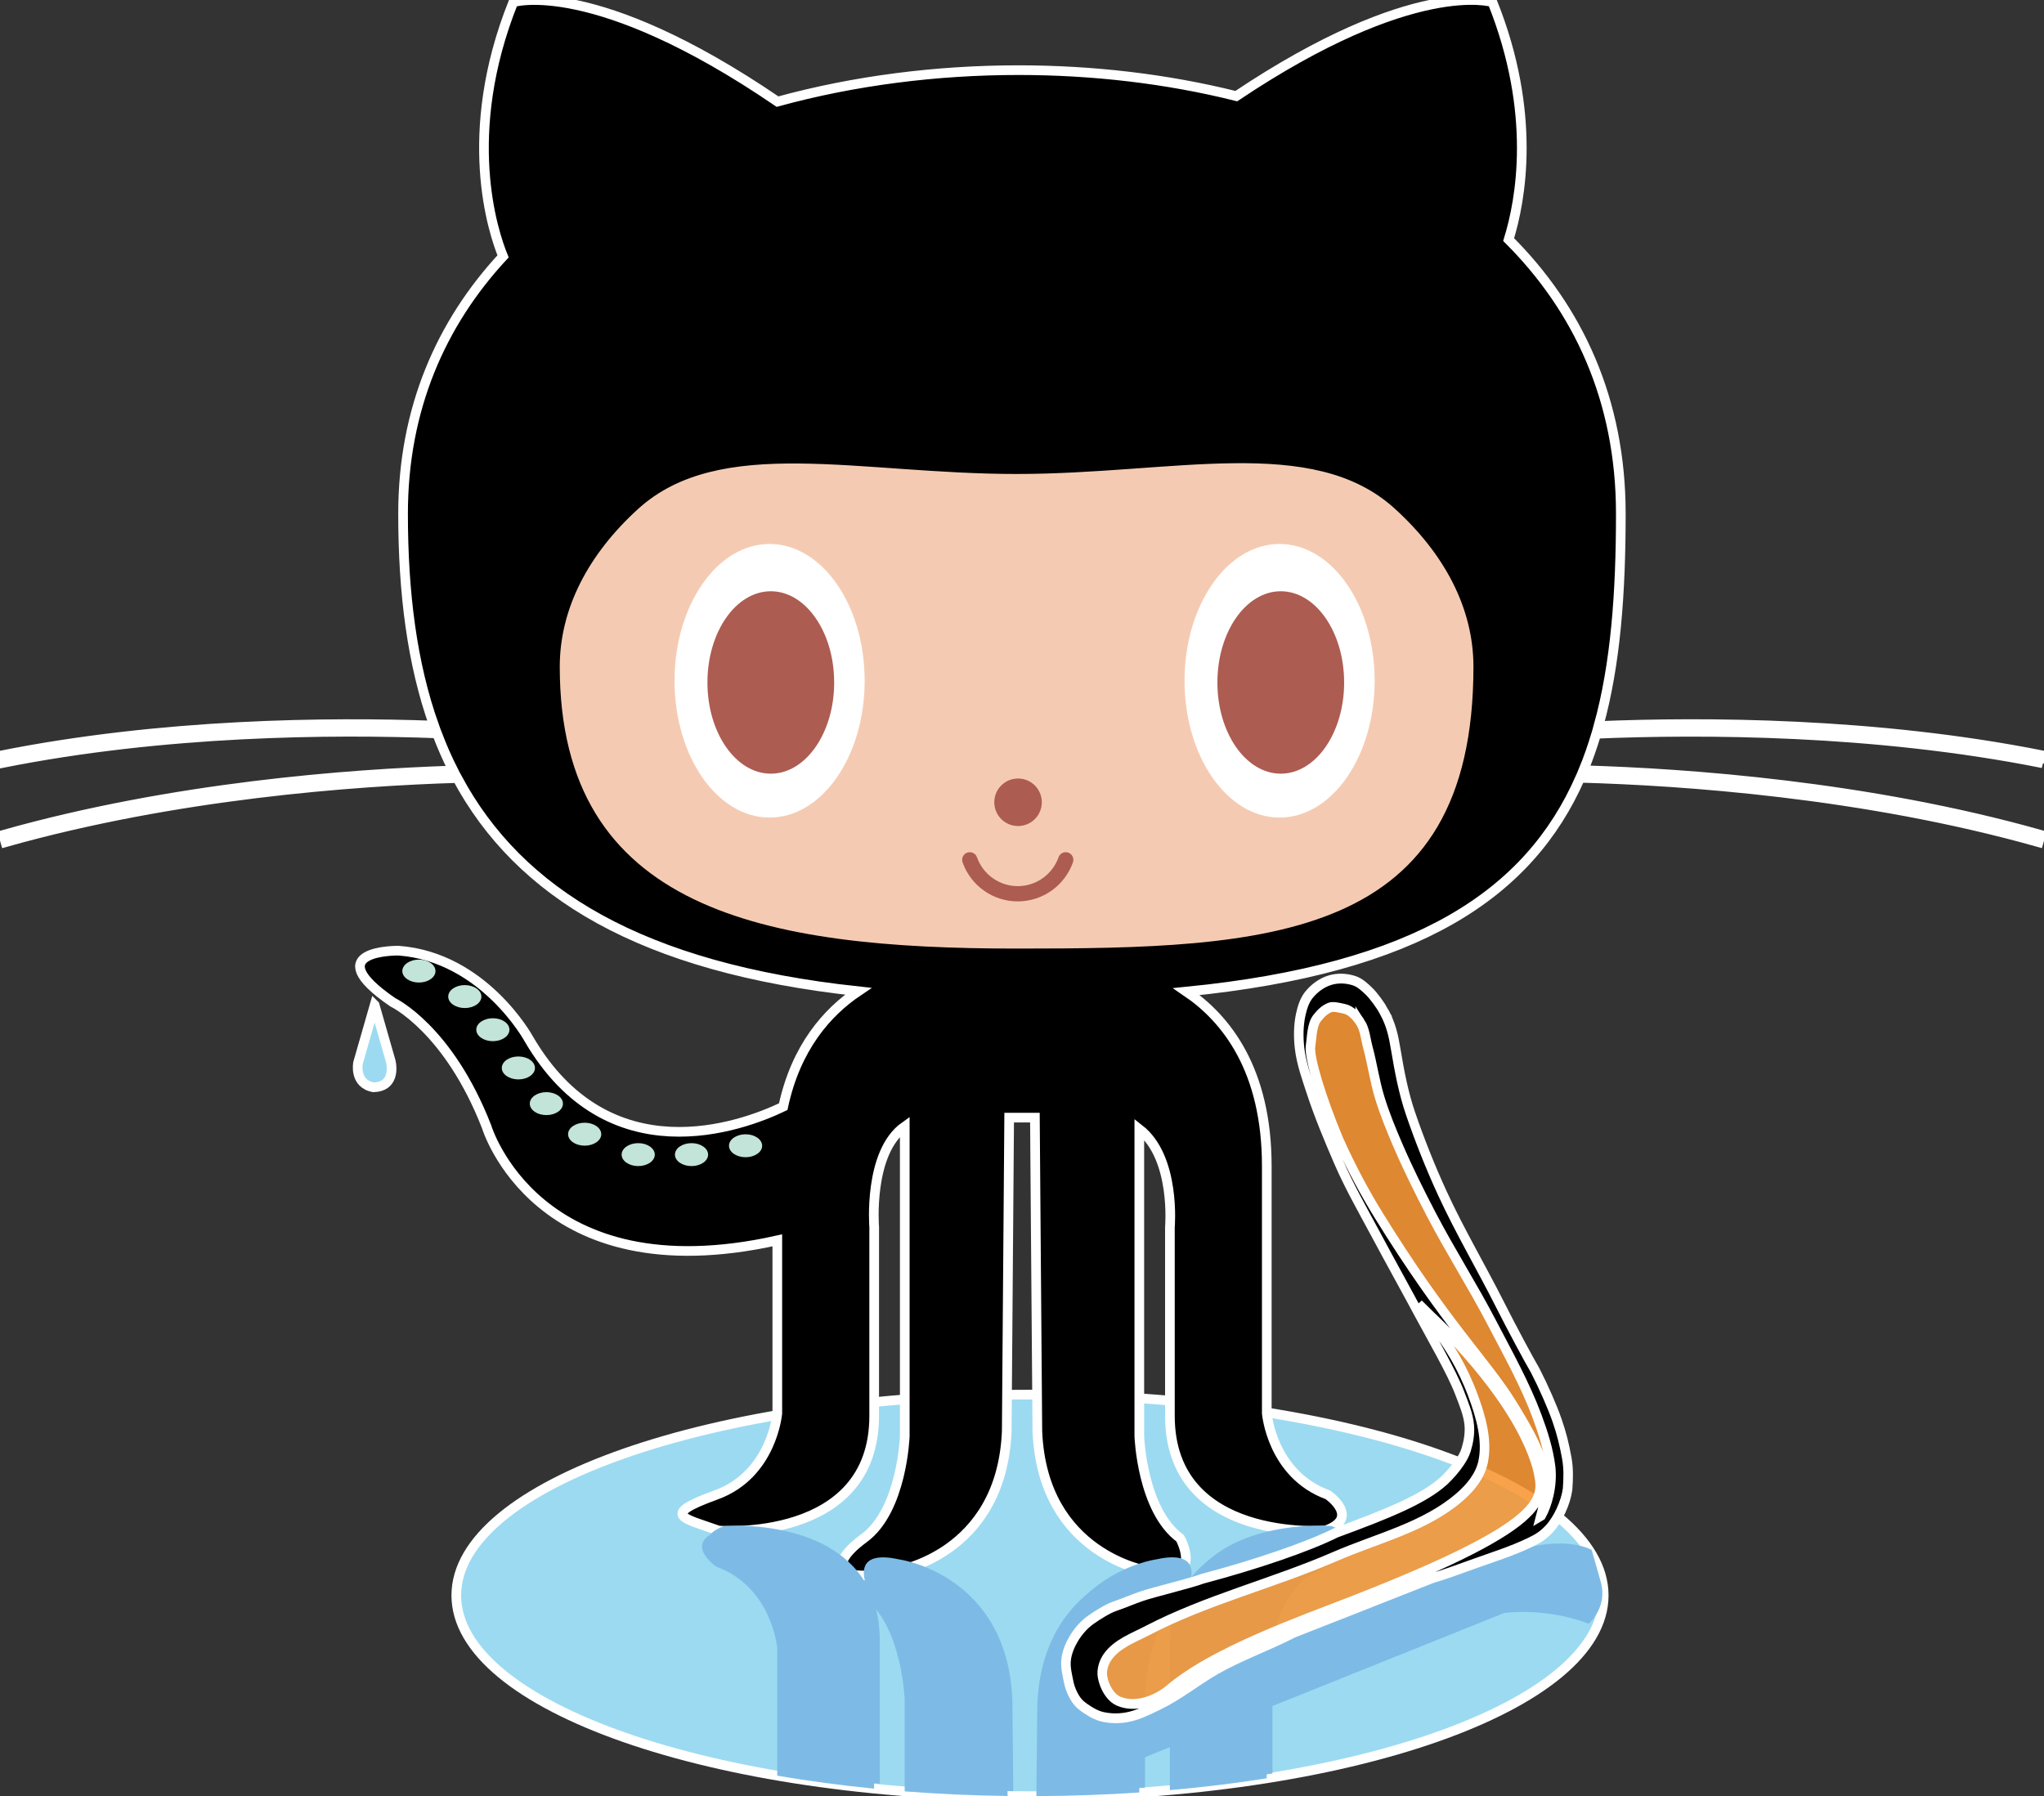 <svg xmlns:rdf="http://www.w3.org/1999/02/22-rdf-syntax-ns#" xmlns="http://www.w3.org/2000/svg" height="557.67px" width="634.53px" version="1.1" xmlns:cc="http://creativecommons.org/ns#" xmlns:dc="http://purl.org/dc/elements/1.1/" viewBox="0 0 634.531 557.67">
<rect x="0" y="0" width="634.531" height="557.67" fill="#333333" stroke="none"/>
<path stroke="#fff" stroke-width="3" d="m497.85 495.34c0 34.426-79.74 62.331-178.09 62.331-98.369 0-178.11-27.905-178.11-62.331 0-34.427 79.738-62.338 178.11-62.338 98.35 0 178.09 27.92 178.09 62.34z" fill="#9CDAF1"/>
<path d="m271.35 555.35v-44.432c0-5.737-1.038-10.535-2.771-14.588 11.489 8.923 12.266 31.345 12.266 31.345v28.51c10.339 0.808 21.016 1.296 31.945 1.443l-0.288-28.369c-1.583-38.78-34.822-43.527-34.822-43.527-12.147-2.758-11.967 3.339-10.746 7.277-11.917-20.324-43.857-17.699-43.857-17.699-11.084 3.952-0.796 11.078-0.796 11.078 17.416 6.329 18.997 25.325 18.997 25.325v39.605c9.59 1.644 19.634 3.001 30.079 4.023l-0.01 0.01z" fill="#7DBBE6"/>
<path d="m411.44 475.3s-31.944-2.626-43.86 17.703c1.221-3.938 1.405-10.041-10.744-7.281 0 0-33.237 4.748-34.819 43.527l-0.293 28.412c10.913-0.041 21.59-0.426 31.946-1.125v-28.87s0.78-22.422 12.267-31.345c-1.732 4.053-2.771 8.85-2.771 14.589v44.892c10.419-0.912 20.474-2.145 30.074-3.668v-40.429s1.583-18.997 18.995-25.326c0-0.017 10.278-7.143-0.805-11.1v0.03z" fill="#7DBBE6"/>
<path stroke="#fff" stroke-width="3" d="m634.06 236.95l0.469-2.328c-52.246-10.447-105.86-10.553-138.3-9.205 5.327-19.199 6.932-41.291 6.932-65.926 0-35.332-13.273-63.599-34.825-85.105 3.767-12.155 8.796-39.149-5.021-73.71 0 0-24.382-7.741-79.525 29.167-21.603-5.397-44.592-8.063-67.616-8.063-25.332 0-50.93 3.226-74.803 9.773-56.905-38.82-82.026-30.868-82.026-30.868-16.398 41.007-6.259 71.367-3.179 78.908-19.273 20.8-31.04 47.354-31.04 79.906 0 24.576 2.798 46.625 9.632 65.787-32.713-1.19-84.374-0.732-134.76 9.342l0.463 2.329c50.687-10.137 102.67-10.489 135.19-9.259 1.505 3.967 3.184 7.814 5.065 11.534-32.153 1.035-87.055 5.134-139.67 19.978l0.649 2.279c53.031-14.951 108.41-18.947 140.25-19.922 19.211 35.811 57.086 58.938 124.47 66.2-9.563 6.428-19.32 17.353-23.273 35.837-13.032 6.233-54.288 21.449-79.041-21.124 0 0-13.855-25.333-40.377-27.315 0 0-25.726-0.395-1.775 16.032 0 0 17.214 8.11 29.091 38.595 0 0 15.494 51.993 90.263 35.312v53.707s-1.581 18.996-18.997 25.325-10.29 7.124 0.796 11.076c0 0 48.274 3.959 48.274-35.608v-58.57s-1.915-23.226 9.494-31.298v96.189s-0.788 22.95-12.66 31.657-7.919 14.241 9.495 10.289c0 0 33.237-4.748 34.822-43.527l0.753-97.346h7.989l0.76 97.346c1.58 38.779 34.82 43.527 34.82 43.527 17.408 3.952 9.494-10.289 9.494-10.289-11.87-8.707-12.66-31.657-12.66-31.657v-95.36c11.403 8.88 9.495 30.467 9.495 30.467v58.562c0 39.569 48.274 35.608 48.274 35.608 11.077-3.951 0.796-11.075 0.796-11.075-17.414-6.33-18.996-25.326-18.996-25.326v-76.767c0-29.936-12.604-45.788-24.933-54.156 71.859-7.126 106.34-30.328 122.23-66.38 31.476 0.865 88.119 4.7 142.3 19.983l0.646-2.279c-53.873-15.195-110.14-19.127-141.94-20.053 1.507-3.644 2.82-7.431 3.988-11.326 32.275-1.342 86.146-1.324 138.59 9.154l-0.06-0.02z"/>
<path d="m432.88 157.83c15.478 14.021 24.53 30.954 24.53 49.197 0 85.181-63.498 87.489-141.82 87.489-78.334 0-141.82-11.796-141.82-87.489 0-18.123 8.926-34.949 24.212-48.914 25.499-23.273 68.652-10.95 117.61-10.95 48.74-0.007 91.746-12.456 117.28 10.658h0.01z" fill="#F4CBB2"/>
<path d="m268.42 211.36c0 23.463-13.212 42.479-29.509 42.479s-29.509-19.018-29.509-42.479c0-23.459 13.212-42.47 29.509-42.47 16.3 0.02 29.51 19.02 29.51 42.47zm158.32 0c0 23.463-13.212 42.479-29.51 42.479-16.297 0-29.51-19.018-29.51-42.479 0-23.459 13.213-42.47 29.51-42.47 16.3 0.02 29.51 19.02 29.51 42.47z" fill="#fff"/>
<g fill="#AD5C51">
<path d="m258.96 211.9c0 15.64-8.819 28.312-19.674 28.312s-19.672-12.674-19.672-28.312c0-15.646 8.811-28.325 19.672-28.325 10.848 0 19.667 12.675 19.667 28.317zm158.31 0c0 15.64-8.818 28.312-19.674 28.312-10.854 0-19.672-12.674-19.672-28.312 0-15.646 8.811-28.325 19.672-28.325 10.85 0 19.668 12.675 19.668 28.317z"/>
<circle cy="249.09" cx="316.04" r="7.379"/>
<path d="m298.82 267.75c-0.436-1.238 0.215-2.591 1.444-3.027 1.235-0.436 2.592 0.216 3.025 1.443 1.901 5.363 6.987 8.964 12.661 8.964s10.759-3.6 12.661-8.964c0.436-1.236 1.789-1.879 3.025-1.443 1.237 0.438 1.879 1.789 1.445 3.027-2.562 7.25-9.455 12.12-17.132 12.12-7.678 0-14.554-4.846-17.119-12.105l0.01-0.01z"/>
</g>
<path d="m135.19 301.5c0 1.969-2.307 3.559-5.147 3.559-2.838 0-5.147-1.59-5.147-3.559 0-1.97 2.309-3.565 5.147-3.565 2.84 0 5.147 1.594 5.147 3.571v-0.01zm14.25 7.92c0 1.969-2.307 3.558-5.147 3.558-2.839 0-5.147-1.589-5.147-3.558 0-1.97 2.309-3.566 5.147-3.566 2.84 0 5.147 1.594 5.147 3.571zm8.71 10.29c0 1.968-2.307 3.558-5.147 3.558-2.838 0-5.147-1.59-5.147-3.558 0-1.971 2.309-3.565 5.147-3.565 2.84 0 5.147 1.593 5.147 3.57zm7.92 11.87c0 1.969-2.307 3.559-5.147 3.559-2.838 0-5.147-1.59-5.147-3.559 0-1.97 2.309-3.566 5.147-3.566 2.84 0 5.147 1.595 5.147 3.571zm8.69 11.08c0 1.969-2.307 3.558-5.147 3.558-2.838 0-5.147-1.589-5.147-3.558 0-1.97 2.309-3.566 5.147-3.566 2.84 0 5.147 1.594 5.147 3.571zm11.89 9.49c0 1.969-2.307 3.559-5.147 3.559-2.838 0-5.147-1.59-5.147-3.559 0-1.971 2.309-3.565 5.147-3.565 2.84 0 5.147 1.593 5.147 3.571zm16.62 6.34c0 1.969-2.307 3.559-5.147 3.559-2.838 0-5.147-1.59-5.147-3.559 0-1.971 2.309-3.565 5.147-3.565 2.84 0 5.147 1.593 5.147 3.571zm16.55 0c0 1.969-2.307 3.559-5.147 3.559-2.838 0-5.147-1.59-5.147-3.559 0-1.971 2.309-3.565 5.147-3.565 2.84 0 5.147 1.593 5.147 3.571zm16.78-2.75c0 1.968-2.307 3.558-5.147 3.558-2.838 0-5.147-1.59-5.147-3.558 0-1.972 2.309-3.566 5.147-3.566 2.84 0 5.147 1.593 5.147 3.571z" fill="#C3E4D8"/>
<path stroke="#fff" stroke-width="3" d="m116.3 312.06l-5.141 17.91s-1.341 6.475 4.762 7.622c6.371-0.124 5.845-6.081 5.404-8.016l-5.02-17.51z" fill="#9CDAF1"/>
<g transform="translate(-854.08 -39.723)">
<path fill="#7dbbe6" d="m1127.2 593.57v-44.432c0-5.737-1.038-10.535-2.771-14.588 11.489 8.923 12.266 31.345 12.266 31.345v28.51c10.339 0.808 21.016 1.296 31.945 1.443l-0.288-28.369c-1.583-38.78-34.822-43.527-34.822-43.527-12.147-2.758-11.967 3.339-10.746 7.277-11.917-20.324-43.857-17.699-43.857-17.699-11.084 3.952-0.796 11.078-0.796 11.078 17.416 6.329 18.997 25.325 18.997 25.325v39.605c9.59 1.644 19.634 3.001 30.079 4.023l-0.01 0.01z"/>
<path fill="#7dbbe6" d="m1267.3 513.52s-31.944-2.626-43.86 17.703c1.221-3.938 1.405-10.041-10.744-7.281 0 0-33.237 4.748-34.819 43.527l-0.293 28.412c10.913-0.041 21.59-0.426 31.946-1.125v-28.87s0.78-22.422 12.267-31.345c-1.732 4.053-2.771 8.85-2.771 14.589v44.892c10.419-0.912 20.474-2.145 30.074-3.668v-40.429s1.583-18.997 18.995-25.326c0-0.017 10.278-7.143-0.805-11.1v0.03z"/>
<path d="m1192.6 550.87 110.31-45.363 10.31-16.839-5.155-21.307-32.991-58.078-13.059-29.898-4.124-20.963 8.248-12.372 15.121 10.31 17.183 57.391 35.741 65.639 4.468 24.4-6.529 10.653-97.943 39.521-20.963 13.746-13.746 4.468-11.341-13.403z" fill-opacity=".871" fill-rule="evenodd" fill="#f69431"/>
<path fill="#7dbbe6" d="m1348.2 520.96s-5.487-3.367-16.89-1.372c-11.402 1.995-24.404 7.591-24.404 7.591s-40.772 15.133-61.61 25.151c-17.676 8.498-53.861 29.288-53.861 29.288 5.908 4.194-0.723 5.196 5.309 8.808l124.26-49.88s12.287-1.933 26.3 3.307c0 0 5.788-4.95 3.797-12.689z"/>
<g transform="matrix(2.861 5.584 -5.584 2.861 4851.9 -2547.6)">
<g transform="matrix(.091 0 0 .091 225.82 704.08)">
<g fill-rule="evenodd" transform="matrix(.751 .886 -.926 .719 528.12 -163.26)" stroke="#000" fill="#f93">
<path d="m-498.7 1039c-1.971 2.527-4.687 7.219-5.744 10.246-0.895 2.561-1.809 5.311-1.512 8.008 0.417 3.785 2.013 7.61 4.497 10.496 2.685 3.119 6.551 5.383 10.511 6.509 3.206 0.912 6.719 0.585 9.998-0.016 5.085-0.932 9.989-2.947 14.488-5.493 6.094-3.449 11.274-8.346 16.509-12.996 8.458-7.514 16.285-15.726 24.004-23.998 8.14-8.724 15.508-18.72 22.56-27.764 10.794-13.844 17.605-22.943 27.475-35.615 5.877-7.546 17.113-22.962 23.974-29.627 3.736-3.629 7.362-7.597 11.979-10.003 3.371-1.757 7.228-2.635 11.009-2.993 2.161-0.203 4.355 0.083 6.488 0.497 3.781 0.731 7.481 1.99 11.019 3.496 11.671 5.364 24.552 17.573 43.499 37 11.663 9.646 29.461 28.734 45.996 49.013 4.48 4.521 15.148 18.325 19.497 22.977 3.077 3.289 6.602 6.514 9.673 9.81 2.328 2.503 7.401 5.941 10.339 7.707 3.47 2.102 7.469 3.414 11.483 3.991 3.468 0.501 7.153 0.491 10.519-0.5 3.501-1.036 6.461-3.434 9.484-5.498 1.757-1.206 3.824-3.464 4.998-5.248 1.722-2.597 2.097-4.662 2.517-7.746 0.317-2.314 0.455-4.714-0.008-6.997-0.774-3.732-2.364-7.344-4.499-10.497-3.042-4.493-7.386-7.991-11.511-11.514-8.451-7.196-17.711-11.837-26.641-18.426-10.246-7.562-20.914-18.604-30.856-26.571-15.497-15.315-30.537-29.926-50.496-49.51-4.48-5.161-9.257-10.065-14.009-14.984-6.88-7.119-13.444-14.609-20.998-21.007-3.282-2.78-5.401-4.213-9.43-5.726-5.774-2.075-14.459-2.411-20.569-0.753-4.53 1.517-8.999 3.236-12.982 5.872-5.453 3.612-9.212 6.429-14.034 10.838-4.704 4.302-11.65 11.822-16.888 18.322-3.361 4.681-13.048 17.158-21.098 26.946-12.254 14.899-22.989 30.07-35.792 44.5-8.53 9.613-18.186 19.357-27.702 27.993-7.036 6.386-15.213 11.924-23.999 17.522-5.673 3.615-9.612 6.435-13.75 11.739zm9.118 8.435c2.152-3.389 6.039-5.287 9.185-7.78 6.208-4.917 13.075-8.995 19.101-14.134 5.897-5.029 11.314-10.61 16.605-16.274 7.928-8.488 15.378-17.448 22.636-26.516 11.783-14.724 22.15-30.525 33.932-45.249 9.867-12.332 19.387-25.087 30.759-36.057 5.739-5.536 11.852-10.865 18.746-14.86 7.797-4.425 17.275-5.342 22.684-4.688l0.014 0.011c-18.98 2.443-26.986 10.632-42.004 32.78-12.608 18.593-20.309 42.078-53.446 90.637-6.329 9.276-14.209 19.539-24.064 30.424-14.079 14.747-29.017 27.416-34.001 28.666-4.027 1.009-9.383 3.32-13.376 2.183-2.744-0.781-4.871-1.611-6.957-3.558-1.281-1.195-1.877-4.689-2.289-6.391-0.746-3.085 0.773-6.515 2.475-9.194zm144.63-146.2c3.028-3.458 6.229-6.609 9.598-9.303 11.728-8.323 19.525-18.245 100.97 63.364 20.862 20.897 45.375 44.588 65.641 54.633 7.551 3.741 15.103 11.404 15.394 19.84 0.147 4.444-3.34 8.868-7.06 11.302-2.692 1.763-6.416 2.096-9.565 1.415-7.409-1.611-13.158-7.635-19.078-12.364-24.978-20.004-45.015-45.552-68.603-67.178-16.136-14.802-30.157-33.185-49.843-42.772-5.94-2.897-12.935-5.061-19.447-3.896-10.209 1.818-19.043 9.075-26.511 16.266-10.221 9.841-16.41 19.338-21.206 28.091-1.241 2.264-6.818 11.511-6.818 11.511l2.768-7.59s12.575-39.118 33.761-63.316z" stroke="#fff" stroke-width="4.498" fill="#000"/>
</g>
</g>
</g>
</g>
</svg>
